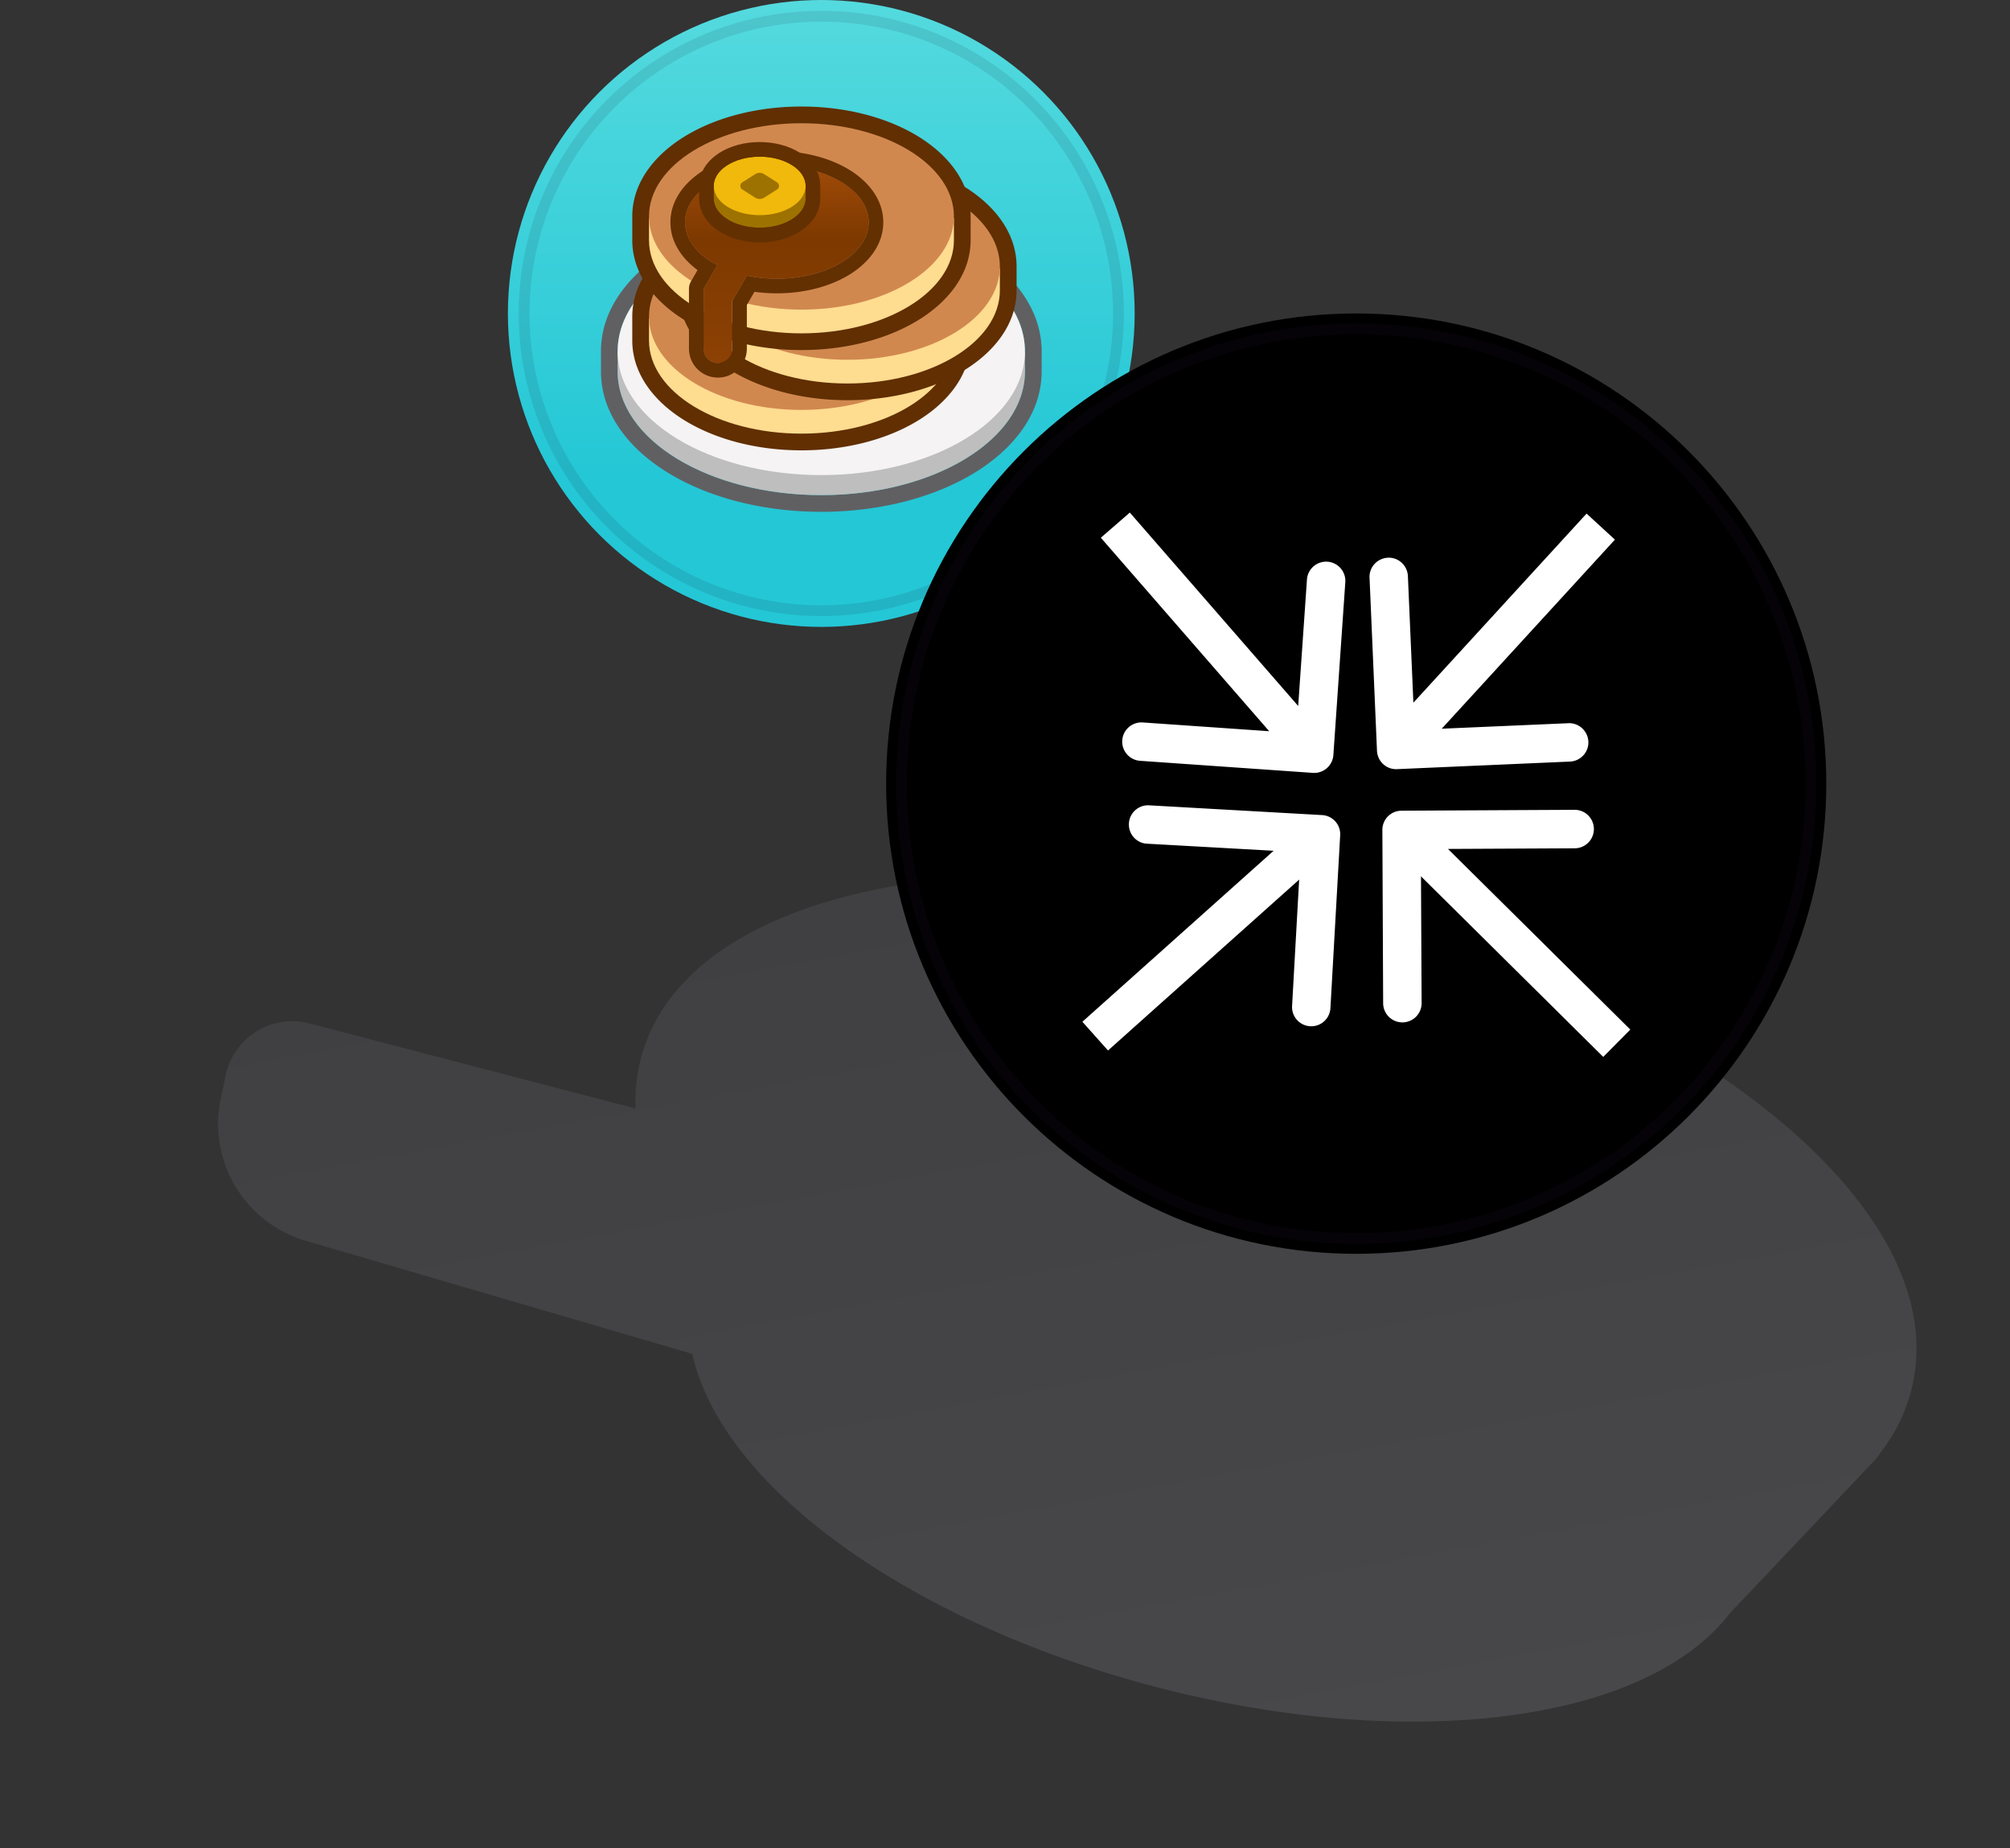 <svg xmlns="http://www.w3.org/2000/svg" xmlns:v="https://vecta.io/nano" xmlns:xlink="http://www.w3.org/1999/xlink" width="186" height="171" fill="none"><rect width="100%" height="100%" fill="#333333" stroke="none"/><style>.B{fillRule:evenodd}.C{fill:#606063}.D{fill:#612f01}.E{fill:#fedc90}.F{fill:#d1884f}</style><g class="C"><path d="M67.045 119.028c-3.178 12.144 15 27.421 40.602 34.121s48.934 2.287 52.112-9.858-15-27.421-40.602-34.122-48.934-2.286-52.112 9.859z"/><path d="M155.924 149.273l15.422-16.285-109.354-28.619 5.721 21.818 88.211 23.086z"/><path d="M68.934 108.293L27.073 97.338c-1.815-.475-3.66.654-4.063 2.486l-.468 2.129a8.26 8.26 0 0 0 5.746 9.7l41.812 12.239-1.166-15.599z"/></g><path fill="url(#A)" d="M62.203 98.71c-3.694 14.114 18.324 32.101 49.178 40.176s58.86 3.178 62.554-10.936-18.324-32.101-49.178-40.176-58.861-3.179-62.554 10.935z"/><g class="B"><path d="M146.673 123.286c7.098 5.22 11.246 10.866 11.865 15.871l2.978-.368c-.772-6.238-5.737-12.531-13.066-17.92-7.389-5.435-17.439-10.148-28.913-13.151s-22.544-3.817-31.649-2.699c-9.029 1.109-16.44 4.163-20.168 9.223l2.415 1.779c2.992-4.06 9.373-6.95 18.119-8.024 8.67-1.064 19.354-.299 30.523 2.624s20.859 7.49 27.896 12.665z" class="C"/><path fill="#979797" d="M75.734 118.739c-8.721-7.124-11.998-14.041-10.629-19.27s7.614-9.654 18.706-11.593c10.807-1.889 25.078-1.154 40.186 2.8s27.911 10.304 36.406 17.245c8.721 7.124 11.998 14.041 10.63 19.27s-7.614 9.653-18.707 11.593c-10.806 1.889-25.078 1.153-40.186-2.8s-27.91-10.304-36.406-17.245zm35.647 20.147c-30.854-8.075-52.872-26.062-49.178-40.176s31.7-19.01 62.554-10.935 52.872 26.062 49.178 40.176-31.7 19.01-62.554 10.936z"/><path fill="url(#B)" d="M64.167 124.049l-4.937-19.123 2.905-.75 4.937 19.123-2.905.75z"/><path fill="url(#C)" d="M62.469 106.189l-.128-.443-.202-.817-.142-.54c.022-.012.03-.019.028-.027l-.004-.025-.12-.794-.022-.191c-.072-.663-.096-1.321-.071-1.974.035-.903.166-1.793.395-2.668 3.694-14.114 31.7-19.01 62.555-10.936s52.872 26.062 49.178 40.176a12.4 12.4 0 0 1-.963 2.519 13.7 13.7 0 0 1-1.635 2.476l-.016.019c.011.02.014.025.015.029l-.611.651-12.932 13.655c-6.807 9.031-27.596 11.752-50.146 5.85-22.302-5.837-38.971-18.182-40.797-29.295-.093-.569-.484-1.054-1.037-1.215L29.127 111.91a8.26 8.26 0 0 1-5.762-9.635l.459-2.172c.39-1.845 2.242-2.99 4.066-2.514l34.249 8.931a.27.27 0 0 0 .331-.331zm-3.657-3.636c-.064-1.544.091-3.085.488-4.603 2.325-8.885 11.93-13.965 23.478-15.984 11.834-2.069 26.992-1.215 42.738 2.906s29.38 10.802 38.683 18.402c9.078 7.417 14.963 16.551 12.638 25.436-.557 2.129-1.552 4.064-2.901 5.789a3.08 3.08 0 0 1-.425.566l-13.429 14.181c-4.171 5.406-12.026 8.46-21.098 9.556-9.3 1.124-20.517.28-32.096-2.751-11.453-2.997-21.548-7.685-29.079-13.141-7.079-5.13-12.321-11.262-13.743-17.657l-35.782-10.464a11.26 11.26 0 0 1-7.855-13.134l.459-2.173c.744-3.519 4.277-5.704 7.758-4.796l30.165 7.867z"/></g><circle cx="76" cy="29" r="29" fill="url(#D)"/><path d="M57.163 32.186l-.008.326c0 .412.036.819.106 1.22h-.106v.631c0 .308.02.613.059.915C57.983 41.17 66.1 45.805 76 45.805s18.017-4.635 18.785-10.527c.039-.302.059-.607.059-.915v-.631h-.106c.07-.401.106-.808.106-1.22a7.07 7.07 0 0 0-.008-.326C94.553 26.018 86.228 21.071 76 21.071s-18.553 4.947-18.837 11.116zm-1.548 0c.14-3.764 2.698-6.925 6.257-9.086 3.69-2.24 8.688-3.576 14.127-3.576S86.438 20.86 90.128 23.1c3.56 2.161 6.117 5.323 6.257 9.086h.006v2.177c0 3.907-2.601 7.189-6.263 9.412-3.69 2.24-8.688 3.576-14.127 3.576s-10.438-1.335-14.127-3.576c-3.662-2.223-6.263-5.505-6.263-9.412v-2.177h.006z" class="B C"/><path fill="#bebebe" d="M94.845 34.364c0 6.319-8.437 11.442-18.844 11.442s-18.844-5.123-18.844-11.442v-1.811h37.689v1.811z"/><path fill="#f5f3f3" d="M94.845 32.513c0 6.319-8.437 11.442-18.844 11.442s-18.844-5.123-18.844-11.442S65.593 21.071 76 21.071s18.844 5.123 18.844 11.442z"/><use class="B D" xlink:href="#F"/><use class="E" xlink:href="#G"/><use class="F" xlink:href="#H"/><path d="M64.308 24.641v.021a5.42 5.42 0 0 0 .22 1.525h-.22v.67a5.37 5.37 0 0 0 .072.876c.718 4.35 6.729 7.746 14.037 7.746s13.319-3.396 14.037-7.746a5.37 5.37 0 0 0 .072-.876v-.67h-.22c.141-.481.216-.977.22-1.482v-.043-.021c-.019-4.752-6.329-8.601-14.109-8.601s-14.09 3.849-14.109 8.601zm-1.546 0h0v2.216c0 3.124 2.065 5.701 4.872 7.416 2.834 1.732 6.65 2.752 10.783 2.752s7.949-1.021 10.783-2.752c2.807-1.715 4.872-4.293 4.872-7.416v-2.195c0-3.123-2.065-5.701-4.872-7.416-2.834-1.732-6.65-2.752-10.783-2.752s-7.949 1.021-10.783 2.752c-2.8 1.711-4.863 4.281-4.872 7.395z" class="B D"/><use x="4.251" y="-4.638" class="E" xlink:href="#G"/><use x="4.251" y="-4.639" class="F" xlink:href="#H"/><use y="-9.277" class="B D" xlink:href="#F"/><use y="-9.277" class="E" xlink:href="#G"/><use y="-9.278" class="F" xlink:href="#H"/><g class="B"><path fill="url(#E)" d="M63.392 20.56c0 1.59 1.155 3.014 2.978 3.972l-1.263 2.187v5.535c0 .732.593 1.325 1.325 1.325s1.325-.593 1.325-1.325v-4.402l1.359-2.353c.869.184 1.801.284 2.772.284 4.692 0 8.496-2.339 8.496-5.223s-3.804-5.223-8.496-5.223-8.496 2.339-8.496 5.223z"/><path fill="#633001" d="M66.371 24.533l-.58-.335c-1.484-.941-2.397-2.223-2.397-3.637 0-2.885 3.804-5.223 8.496-5.223s8.496 2.339 8.496 5.224-3.804 5.223-8.496 5.223c-.97 0-1.903-.1-2.772-.284l-1.359 2.353v4.402c0 .732-.593 1.325-1.325 1.325s-1.325-.593-1.325-1.325V26.72l1.263-2.187zm-2.616 2.211v5.512a2.68 2.68 0 0 0 2.678 2.678 2.68 2.68 0 0 0 2.678-2.678v-4.04l.705-1.22a15.04 15.04 0 0 0 2.073.142c2.555 0 4.933-.634 6.716-1.73 1.761-1.083 3.133-2.758 3.133-4.846s-1.371-3.763-3.133-4.846c-1.783-1.096-4.161-1.73-6.716-1.73s-4.933.634-6.716 1.73c-1.761 1.083-3.133 2.758-3.133 4.846 0 1.833 1.05 3.342 2.508 4.423l-.602 1.043a1.34 1.34 0 0 0-.136.31c-.04.134-.058.271-.055.407z"/></g><g fill="#9e7200"><use xlink:href="#I"/><path d="M66.047 17.2h8.504v1.16h-8.504V17.2z"/></g><use y="-1.16" fill="#f0b90b" xlink:href="#I"/><path fill="#9e7200" d="M68.685 16.874l1.198-.763c.253-.161.577-.161.83 0l1.198.763c.239.152.239.5 0 .652l-1.198.763c-.253.161-.577.161-.83 0l-1.198-.763c-.239-.152-.239-.5 0-.652z"/><path fill="#633001" d="M66.566 14.145c1.018-.648 2.341-1.004 3.733-1.004s2.715.356 3.733 1.004c1.002.637 1.872 1.685 1.872 3.055v1.16c0 1.37-.87 2.417-1.872 3.055-1.018.648-2.341 1.004-3.733 1.004s-2.715-.356-3.733-1.004c-1.002-.637-1.872-1.685-1.872-3.055V17.2c0-1.37.87-2.417 1.872-3.055zm3.733.349c-2.348 0-4.252 1.212-4.252 2.706v1.16c0 1.494 1.904 2.706 4.252 2.706s4.252-1.212 4.252-2.706V17.2c0-1.494-1.904-2.706-4.252-2.706z" class="B"/><circle cx="76" cy="29" r="27.5" stroke="#191326" strokeWidth="3" opacity=".1" style="mix-blend-mode:multiply"/><g fill="#000"><path d="M125.5 116c24.024 0 43.5-19.476 43.5-43.5S149.524 29 125.5 29 82 48.476 82 72.5s19.476 43.5 43.5 43.5z"/><use xlink:href="#J"/></g><use fill="#fff" xlink:href="#J"/><circle cx="125.5" cy="72.5" r="42.082" stroke="#191326" strokeWidth="2.837" opacity=".2" style="mix-blend-mode:multiply"/><defs><linearGradient id="A" x1="124.757" x2="111.381" y1="87.774" y2="138.886" xlink:href="#K"><stop stop-color="#404042"/><stop offset="1" stop-color="#48484b"/></linearGradient><linearGradient id="B" x1="65.567" x2="60.735" y1="105.096" y2="123.129" xlink:href="#K"><stop stop-color="#404042"/><stop offset="1" stop-color="#48484b"/></linearGradient><linearGradient id="C" x1="92.495" x2="108.09" y1="80.169" y2="164.62" xlink:href="#K"><stop stop-color="#404042"/><stop offset="1" stop-color="#48484b"/></linearGradient><linearGradient id="D" x1="76" x2="76" y1="0" y2="58" xlink:href="#K"><stop stop-color="#54dade"/><stop offset=".762" stop-color="#24c7d6"/></linearGradient><linearGradient id="E" x1="71.98" x2="71.98" y1="15.512" y2="33.443" xlink:href="#K"><stop stop-color="#9f4a08"/><stop offset=".37" stop-color="#7d3900"/><stop offset="1" stop-color="#8d4104"/></linearGradient><path id="F" d="M60.055 29.28v.021a5.42 5.42 0 0 0 .22 1.525h-.22v.67a5.38 5.38 0 0 0 .072.876c.718 4.351 6.729 7.746 14.037 7.746s13.319-3.396 14.037-7.746a5.37 5.37 0 0 0 .072-.876v-.67h-.22c.141-.481.216-.977.22-1.482v-.043-.021c-.019-4.752-6.329-8.601-14.109-8.601s-14.09 3.849-14.109 8.601zm-1.546 0h0v2.216c0 3.124 2.065 5.701 4.872 7.416 2.833 1.732 6.65 2.752 10.783 2.752s7.949-1.021 10.783-2.752c2.807-1.715 4.872-4.293 4.872-7.416v-2.195c0-3.123-2.065-5.701-4.872-7.416-2.834-1.732-6.65-2.752-10.783-2.752s-7.949 1.021-10.783 2.752c-2.801 1.711-4.863 4.281-4.872 7.395z"/><path id="G" d="M88.274 31.496c0 4.762-6.317 8.622-14.109 8.622s-14.109-3.86-14.109-8.622v-2.023h28.218v2.023z"/><path id="H" d="M88.274 29.302c0 4.762-6.317 8.622-14.109 8.622s-14.109-3.86-14.109-8.622 6.317-8.622 14.109-8.622 14.109 3.86 14.109 8.622z"/><path id="I" d="M66.047 18.36c0 1.494 1.904 2.706 4.252 2.706s4.252-1.211 4.252-2.706-1.904-2.706-4.252-2.706-4.252 1.212-4.252 2.706z"/><path id="J" d="M121.488 71.504a1.78 1.78 0 0 0 1.899-1.65l1.104-15.988a1.78 1.78 0 0 0-1.65-1.899 1.78 1.78 0 0 0-1.899 1.65l-.985 14.207-14.207-.985a1.78 1.78 0 0 0-1.899 1.65 1.78 1.78 0 0 0 1.65 1.899l15.987 1.116zm2.528 5.78a1.77 1.77 0 0 0-1.673-1.875l-16-.902c-.985-.059-1.827.7-1.875 1.674-.059.985.7 1.828 1.674 1.875l14.219.795-.795 14.219a1.77 1.77 0 1 0 3.548.202l.902-15.988zm5.674-2.279a1.77 1.77 0 0 0-1.769 1.792l.072 16.023a1.77 1.77 0 0 0 3.56-.024l-.071-14.243 14.243-.071a1.77 1.77 0 1 0-.024-3.561l-16.011.083zm-2.267-5.543c.047.985.878 1.745 1.851 1.697l16.012-.7c.985-.047 1.744-.878 1.697-1.852s-.878-1.745-1.852-1.697l-14.231.617-.617-14.231c-.047-.985-.878-1.745-1.851-1.697-.985.047-1.745.878-1.698 1.852l.689 16.011zm-25.554-19.714l18.397 21.139 2.682-2.338-18.397-21.127-2.682 2.326zm.664 47.44l20.902-18.682-2.374-2.659L100.16 94.53l2.373 2.659zm48.331-1.935l-19.916-19.726-2.504 2.528 19.916 19.726 2.504-2.528zm-4.047-47.737L127.886 68.18l2.623 2.409 18.931-20.664-2.623-2.41z"/><linearGradient id="K" gradientUnits="userSpaceOnUse"/></defs></svg>